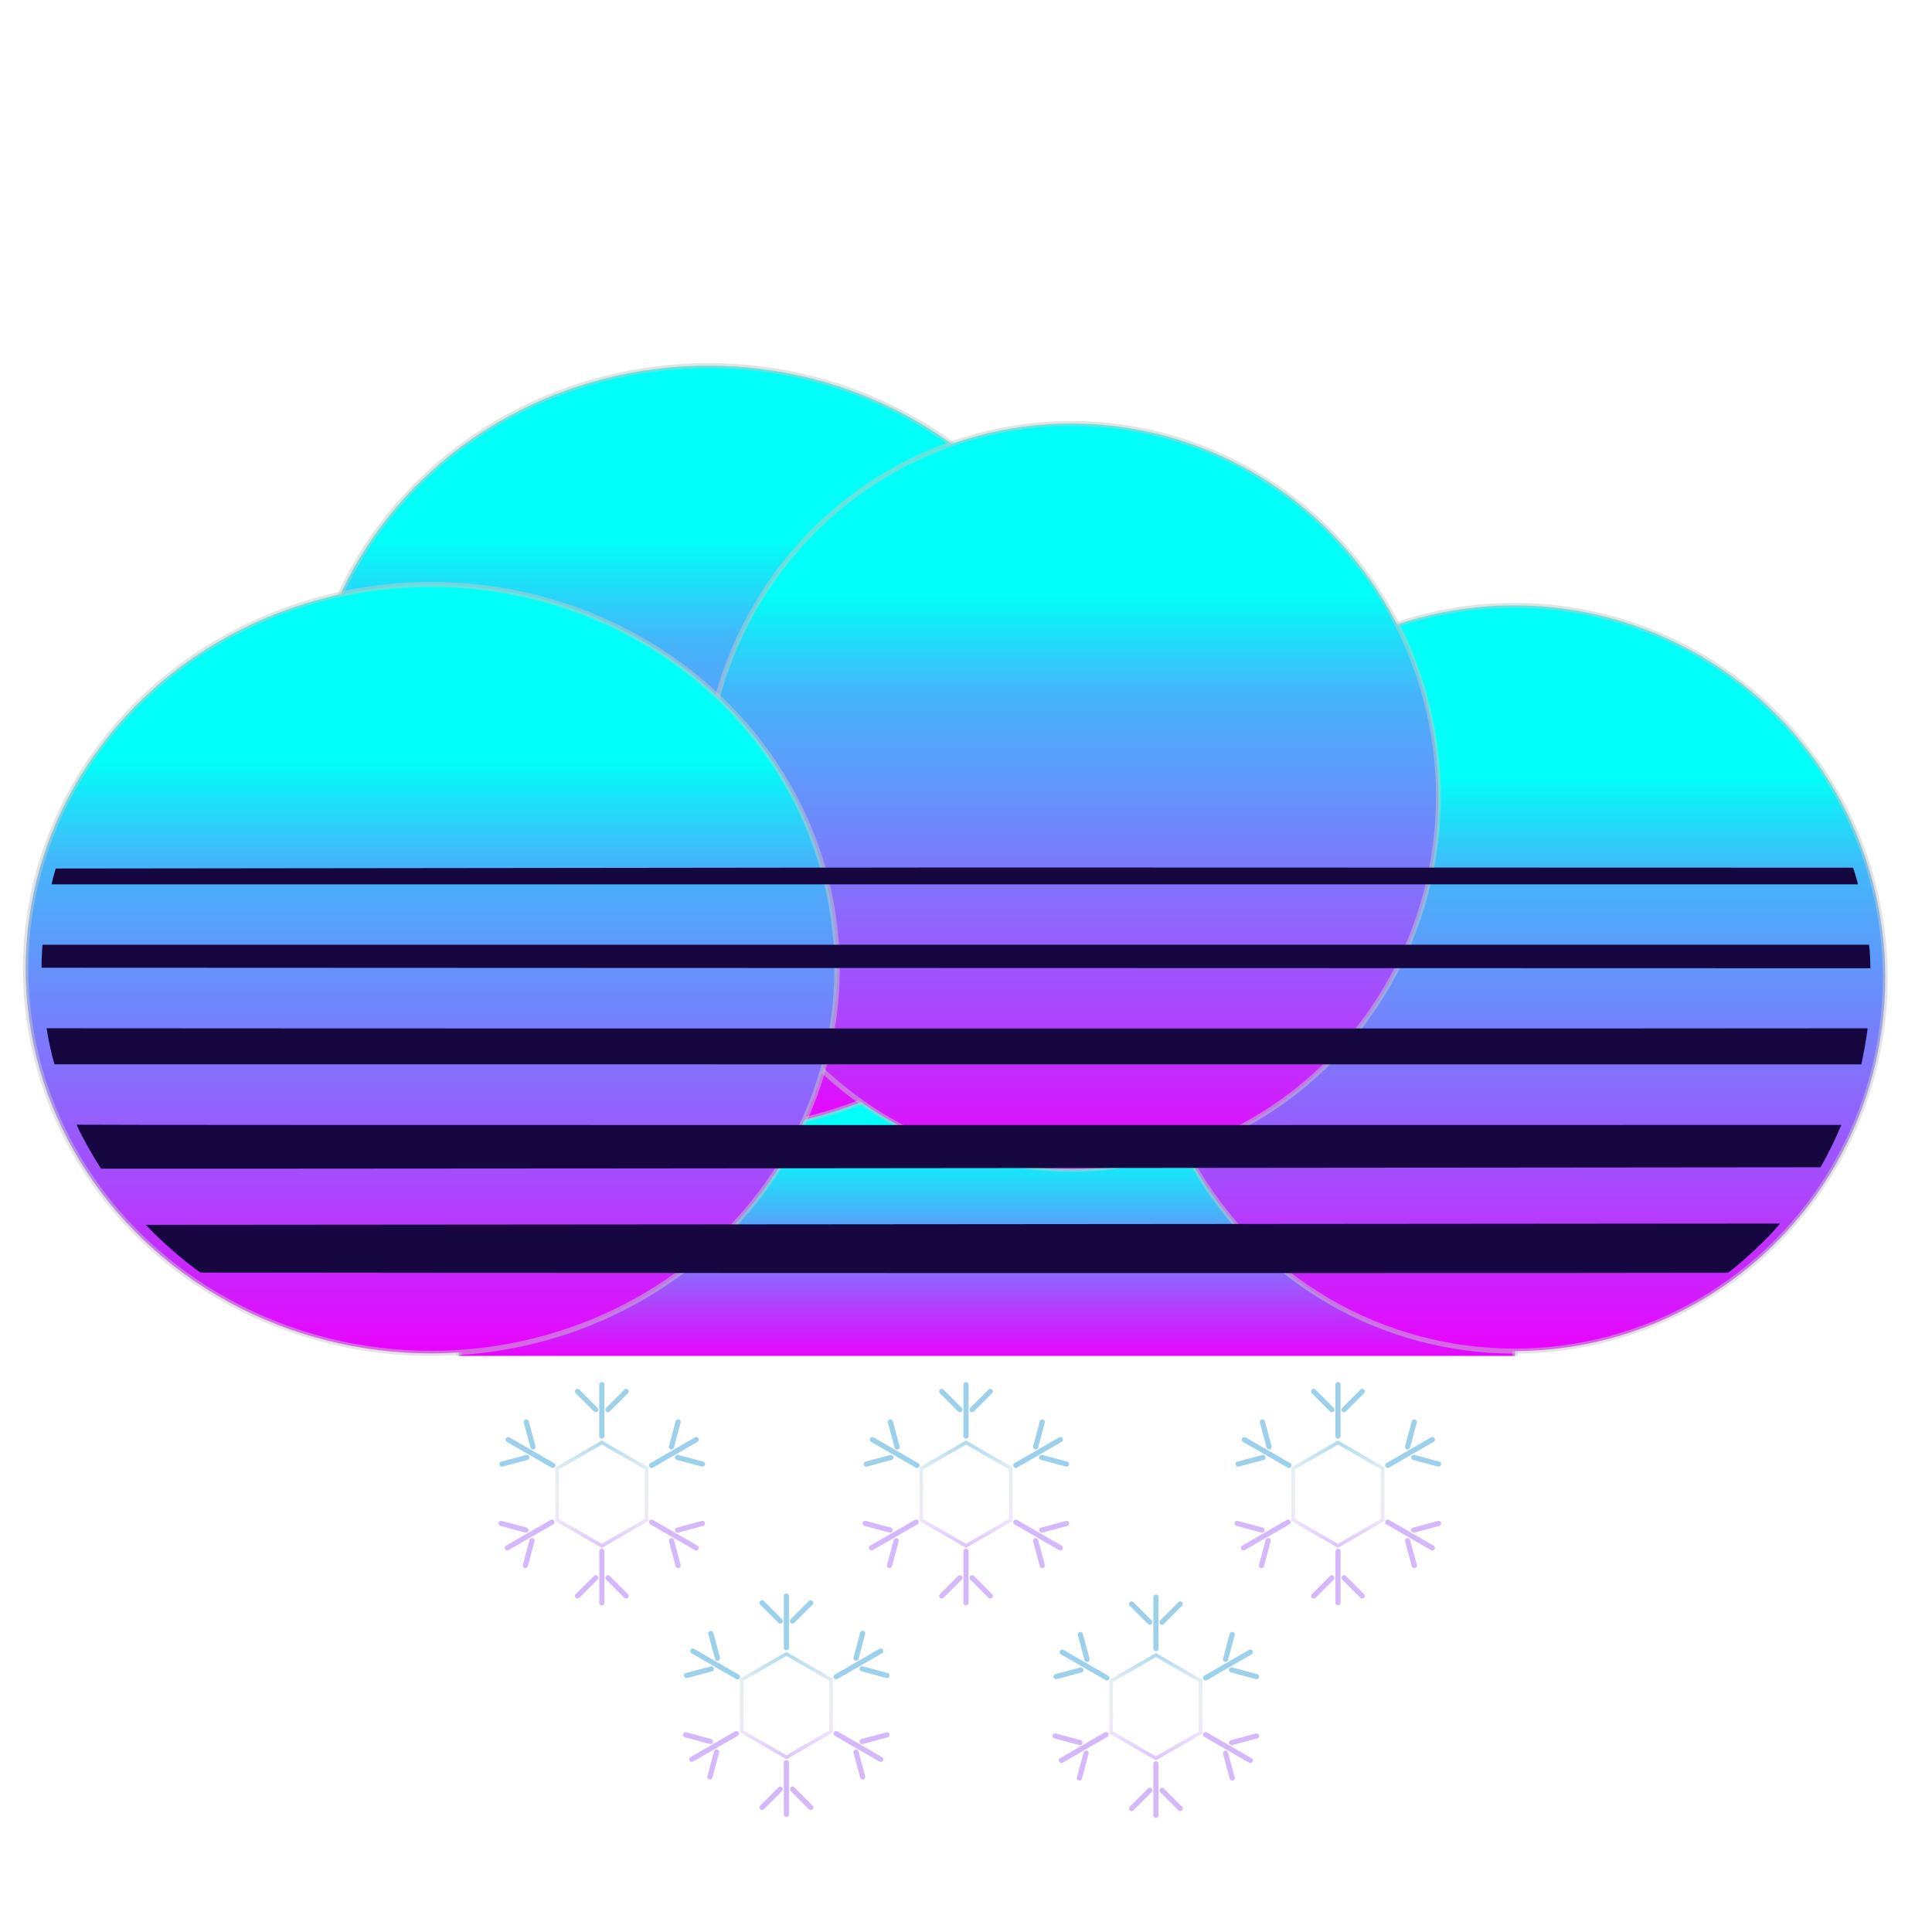 <svg id="e2XqoFsBIEn1" xmlns="http://www.w3.org/2000/svg" xmlns:xlink="http://www.w3.org/1999/xlink" viewBox="0 0 300 300" shape-rendering="geometricPrecision" text-rendering="geometricPrecision"><defs><filter id="e2XqoFsBIEn2-filter" x="-150%" width="400%" y="-150%" height="400%"><feGaussianBlur id="e2XqoFsBIEn2-filter-drop-shadow-0-blur" in="SourceAlpha" stdDeviation="5,5"/><feOffset id="e2XqoFsBIEn2-filter-drop-shadow-0-offset" dx="5" dy="1" result="tmp"/><feFlood id="e2XqoFsBIEn2-filter-drop-shadow-0-flood" flood-color="#bb9dfb"/><feComposite id="e2XqoFsBIEn2-filter-drop-shadow-0-composite" operator="in" in2="tmp"/><feMerge id="e2XqoFsBIEn2-filter-drop-shadow-0-merge" result="result"><feMergeNode id="e2XqoFsBIEn2-filter-drop-shadow-0-merge-node-1"/><feMergeNode id="e2XqoFsBIEn2-filter-drop-shadow-0-merge-node-2" in="SourceGraphic"/></feMerge></filter><linearGradient id="e2XqoFsBIEn2-fill" x1="0.5" y1="0.5" x2="0.5" y2="1" spreadMethod="pad" gradientUnits="objectBoundingBox" gradientTransform="translate(0 0)"><stop id="e2XqoFsBIEn2-fill-0" offset="0%" stop-color="#00fff8"/><stop id="e2XqoFsBIEn2-fill-1" offset="35%" stop-color="#52a7fa"/><stop id="e2XqoFsBIEn2-fill-2" offset="68%" stop-color="#9f54fd"/><stop id="e2XqoFsBIEn2-fill-3" offset="100%" stop-color="#e903ff"/></linearGradient><filter id="e2XqoFsBIEn3-filter" x="-150%" width="400%" y="-150%" height="400%"><feGaussianBlur id="e2XqoFsBIEn3-filter-drop-shadow-0-blur" in="SourceAlpha" stdDeviation="5,5"/><feOffset id="e2XqoFsBIEn3-filter-drop-shadow-0-offset" dx="5" dy="-1" result="tmp"/><feFlood id="e2XqoFsBIEn3-filter-drop-shadow-0-flood" flood-color="#bb9dfb"/><feComposite id="e2XqoFsBIEn3-filter-drop-shadow-0-composite" operator="in" in2="tmp"/><feMerge id="e2XqoFsBIEn3-filter-drop-shadow-0-merge" result="result"><feMergeNode id="e2XqoFsBIEn3-filter-drop-shadow-0-merge-node-1"/><feMergeNode id="e2XqoFsBIEn3-filter-drop-shadow-0-merge-node-2" in="SourceGraphic"/></feMerge></filter><linearGradient id="e2XqoFsBIEn3-fill" x1="0.5" y1="0.229" x2="0.5" y2="1" spreadMethod="pad" gradientUnits="objectBoundingBox" gradientTransform="translate(0 0)"><stop id="e2XqoFsBIEn3-fill-0" offset="0%" stop-color="#00fff8"/><stop id="e2XqoFsBIEn3-fill-1" offset="16.81%" stop-color="#44b6fa"/><stop id="e2XqoFsBIEn3-fill-2" offset="45.252%" stop-color="#787efc"/><stop id="e2XqoFsBIEn3-fill-3" offset="71.918%" stop-color="#aa47fd"/><stop id="e2XqoFsBIEn3-fill-4" offset="100%" stop-color="#e903ff"/></linearGradient><filter id="e2XqoFsBIEn4-filter" x="-150%" width="400%" y="-150%" height="400%"><feGaussianBlur id="e2XqoFsBIEn4-filter-drop-shadow-0-blur" in="SourceAlpha" stdDeviation="5,5"/><feOffset id="e2XqoFsBIEn4-filter-drop-shadow-0-offset" dx="0" dy="-5" result="tmp"/><feFlood id="e2XqoFsBIEn4-filter-drop-shadow-0-flood" flood-color="#bb9dfb"/><feComposite id="e2XqoFsBIEn4-filter-drop-shadow-0-composite" operator="in" in2="tmp"/><feMerge id="e2XqoFsBIEn4-filter-drop-shadow-0-merge" result="result"><feMergeNode id="e2XqoFsBIEn4-filter-drop-shadow-0-merge-node-1"/><feMergeNode id="e2XqoFsBIEn4-filter-drop-shadow-0-merge-node-2" in="SourceGraphic"/></feMerge></filter><linearGradient id="e2XqoFsBIEn4-fill" x1="0.5" y1="0.229" x2="0.5" y2="1" spreadMethod="pad" gradientUnits="objectBoundingBox" gradientTransform="translate(0 0)"><stop id="e2XqoFsBIEn4-fill-0" offset="0%" stop-color="#00fff8"/><stop id="e2XqoFsBIEn4-fill-1" offset="16.81%" stop-color="#44b6fa"/><stop id="e2XqoFsBIEn4-fill-2" offset="45.252%" stop-color="#787efc"/><stop id="e2XqoFsBIEn4-fill-3" offset="71.918%" stop-color="#aa47fd"/><stop id="e2XqoFsBIEn4-fill-4" offset="100%" stop-color="#e903ff"/></linearGradient><filter id="e2XqoFsBIEn5-filter" x="-150%" width="400%" y="-150%" height="400%"><feGaussianBlur id="e2XqoFsBIEn5-filter-drop-shadow-0-blur" in="SourceAlpha" stdDeviation="5,5"/><feOffset id="e2XqoFsBIEn5-filter-drop-shadow-0-offset" dx="2" dy="-5" result="tmp"/><feFlood id="e2XqoFsBIEn5-filter-drop-shadow-0-flood" flood-color="#bb9dfb"/><feComposite id="e2XqoFsBIEn5-filter-drop-shadow-0-composite" operator="in" in2="tmp"/><feMerge id="e2XqoFsBIEn5-filter-drop-shadow-0-merge" result="result"><feMergeNode id="e2XqoFsBIEn5-filter-drop-shadow-0-merge-node-1"/><feMergeNode id="e2XqoFsBIEn5-filter-drop-shadow-0-merge-node-2" in="SourceGraphic"/></feMerge></filter><linearGradient id="e2XqoFsBIEn5-fill" x1="0.5" y1="0.229" x2="0.5" y2="1" spreadMethod="pad" gradientUnits="objectBoundingBox" gradientTransform="translate(0 0)"><stop id="e2XqoFsBIEn5-fill-0" offset="0%" stop-color="#00fff8"/><stop id="e2XqoFsBIEn5-fill-1" offset="16.81%" stop-color="#44b6fa"/><stop id="e2XqoFsBIEn5-fill-2" offset="45.252%" stop-color="#787efc"/><stop id="e2XqoFsBIEn5-fill-3" offset="71.918%" stop-color="#aa47fd"/><stop id="e2XqoFsBIEn5-fill-4" offset="100%" stop-color="#e903ff"/></linearGradient><filter id="e2XqoFsBIEn6-filter" x="-150%" width="400%" y="-150%" height="400%"><feGaussianBlur id="e2XqoFsBIEn6-filter-drop-shadow-0-blur" in="SourceAlpha" stdDeviation="5,5"/><feOffset id="e2XqoFsBIEn6-filter-drop-shadow-0-offset" dx="-5" dy="0" result="tmp"/><feFlood id="e2XqoFsBIEn6-filter-drop-shadow-0-flood" flood-color="#bb9dfb"/><feComposite id="e2XqoFsBIEn6-filter-drop-shadow-0-composite" operator="in" in2="tmp"/><feMerge id="e2XqoFsBIEn6-filter-drop-shadow-0-merge" result="result"><feMergeNode id="e2XqoFsBIEn6-filter-drop-shadow-0-merge-node-1"/><feMergeNode id="e2XqoFsBIEn6-filter-drop-shadow-0-merge-node-2" in="SourceGraphic"/></feMerge></filter><linearGradient id="e2XqoFsBIEn6-fill" x1="0.5" y1="0.229" x2="0.5" y2="1" spreadMethod="pad" gradientUnits="objectBoundingBox" gradientTransform="translate(0 0)"><stop id="e2XqoFsBIEn6-fill-0" offset="0%" stop-color="#00fff8"/><stop id="e2XqoFsBIEn6-fill-1" offset="16.81%" stop-color="#44b6fa"/><stop id="e2XqoFsBIEn6-fill-2" offset="45.252%" stop-color="#787efc"/><stop id="e2XqoFsBIEn6-fill-3" offset="71.918%" stop-color="#aa47fd"/><stop id="e2XqoFsBIEn6-fill-4" offset="100%" stop-color="#e903ff"/></linearGradient><filter id="e2XqoFsBIEn8-filter" x="-150%" width="400%" y="-150%" height="400%"><feGaussianBlur id="e2XqoFsBIEn8-filter-drop-shadow-0-blur" in="SourceAlpha" stdDeviation="5,5"/><feOffset id="e2XqoFsBIEn8-filter-drop-shadow-0-offset" dx="0" dy="0" result="tmp"/><feFlood id="e2XqoFsBIEn8-filter-drop-shadow-0-flood" flood-color="#c8c8c8"/><feComposite id="e2XqoFsBIEn8-filter-drop-shadow-0-composite" operator="in" in2="tmp"/><feMerge id="e2XqoFsBIEn8-filter-drop-shadow-0-merge" result="result"><feMergeNode id="e2XqoFsBIEn8-filter-drop-shadow-0-merge-node-1"/><feMergeNode id="e2XqoFsBIEn8-filter-drop-shadow-0-merge-node-2" in="SourceGraphic"/></feMerge></filter><linearGradient id="e2XqoFsBIEn8-stroke" x1="0.5" y1="0" x2="0.5" y2="1" spreadMethod="pad" gradientUnits="objectBoundingBox" gradientTransform="translate(0 0)"><stop id="e2XqoFsBIEn8-stroke-0" offset="0%" stop-color="#84c5e6"/><stop id="e2XqoFsBIEn8-stroke-1" offset="27%" stop-color="#d5e5ed"/><stop id="e2XqoFsBIEn8-stroke-2" offset="52%" stop-color="#e1e3e2"/><stop id="e2XqoFsBIEn8-stroke-3" offset="74%" stop-color="#e6d7fa"/><stop id="e2XqoFsBIEn8-stroke-4" offset="100%" stop-color="#caa6fb"/></linearGradient><filter id="e2XqoFsBIEn9-filter" x="-150%" width="400%" y="-150%" height="400%"><feGaussianBlur id="e2XqoFsBIEn9-filter-drop-shadow-0-blur" in="SourceAlpha" stdDeviation="5,5"/><feOffset id="e2XqoFsBIEn9-filter-drop-shadow-0-offset" dx="0" dy="0" result="tmp"/><feFlood id="e2XqoFsBIEn9-filter-drop-shadow-0-flood" flood-color="#caa6fb"/><feComposite id="e2XqoFsBIEn9-filter-drop-shadow-0-composite" operator="in" in2="tmp"/><feMerge id="e2XqoFsBIEn9-filter-drop-shadow-0-merge" result="result"><feMergeNode id="e2XqoFsBIEn9-filter-drop-shadow-0-merge-node-1"/><feMergeNode id="e2XqoFsBIEn9-filter-drop-shadow-0-merge-node-2" in="SourceGraphic"/></feMerge></filter><filter id="e2XqoFsBIEn13-filter" x="-150%" width="400%" y="-150%" height="400%"><feGaussianBlur id="e2XqoFsBIEn13-filter-drop-shadow-0-blur" in="SourceAlpha" stdDeviation="5,5"/><feOffset id="e2XqoFsBIEn13-filter-drop-shadow-0-offset" dx="0" dy="0" result="tmp"/><feFlood id="e2XqoFsBIEn13-filter-drop-shadow-0-flood" flood-color="#caa6fb"/><feComposite id="e2XqoFsBIEn13-filter-drop-shadow-0-composite" operator="in" in2="tmp"/><feMerge id="e2XqoFsBIEn13-filter-drop-shadow-0-merge" result="result"><feMergeNode id="e2XqoFsBIEn13-filter-drop-shadow-0-merge-node-1"/><feMergeNode id="e2XqoFsBIEn13-filter-drop-shadow-0-merge-node-2" in="SourceGraphic"/></feMerge></filter><filter id="e2XqoFsBIEn17-filter" x="-150%" width="400%" y="-150%" height="400%"><feGaussianBlur id="e2XqoFsBIEn17-filter-drop-shadow-0-blur" in="SourceAlpha" stdDeviation="5,5"/><feOffset id="e2XqoFsBIEn17-filter-drop-shadow-0-offset" dx="0" dy="0" result="tmp"/><feFlood id="e2XqoFsBIEn17-filter-drop-shadow-0-flood" flood-color="#caa6fb"/><feComposite id="e2XqoFsBIEn17-filter-drop-shadow-0-composite" operator="in" in2="tmp"/><feMerge id="e2XqoFsBIEn17-filter-drop-shadow-0-merge" result="result"><feMergeNode id="e2XqoFsBIEn17-filter-drop-shadow-0-merge-node-1"/><feMergeNode id="e2XqoFsBIEn17-filter-drop-shadow-0-merge-node-2" in="SourceGraphic"/></feMerge></filter><filter id="e2XqoFsBIEn21-filter" x="-150%" width="400%" y="-150%" height="400%"><feGaussianBlur id="e2XqoFsBIEn21-filter-drop-shadow-0-blur" in="SourceAlpha" stdDeviation="5,5"/><feOffset id="e2XqoFsBIEn21-filter-drop-shadow-0-offset" dx="0" dy="0" result="tmp"/><feFlood id="e2XqoFsBIEn21-filter-drop-shadow-0-flood" flood-color="#84c5e6"/><feComposite id="e2XqoFsBIEn21-filter-drop-shadow-0-composite" operator="in" in2="tmp"/><feMerge id="e2XqoFsBIEn21-filter-drop-shadow-0-merge" result="result"><feMergeNode id="e2XqoFsBIEn21-filter-drop-shadow-0-merge-node-1"/><feMergeNode id="e2XqoFsBIEn21-filter-drop-shadow-0-merge-node-2" in="SourceGraphic"/></feMerge></filter><filter id="e2XqoFsBIEn25-filter" x="-150%" width="400%" y="-150%" height="400%"><feGaussianBlur id="e2XqoFsBIEn25-filter-drop-shadow-0-blur" in="SourceAlpha" stdDeviation="5,5"/><feOffset id="e2XqoFsBIEn25-filter-drop-shadow-0-offset" dx="0" dy="0" result="tmp"/><feFlood id="e2XqoFsBIEn25-filter-drop-shadow-0-flood" flood-color="#84c5e6"/><feComposite id="e2XqoFsBIEn25-filter-drop-shadow-0-composite" operator="in" in2="tmp"/><feMerge id="e2XqoFsBIEn25-filter-drop-shadow-0-merge" result="result"><feMergeNode id="e2XqoFsBIEn25-filter-drop-shadow-0-merge-node-1"/><feMergeNode id="e2XqoFsBIEn25-filter-drop-shadow-0-merge-node-2" in="SourceGraphic"/></feMerge></filter><filter id="e2XqoFsBIEn29-filter" x="-150%" width="400%" y="-150%" height="400%"><feGaussianBlur id="e2XqoFsBIEn29-filter-drop-shadow-0-blur" in="SourceAlpha" stdDeviation="5,5"/><feOffset id="e2XqoFsBIEn29-filter-drop-shadow-0-offset" dx="0" dy="0" result="tmp"/><feFlood id="e2XqoFsBIEn29-filter-drop-shadow-0-flood" flood-color="#84c5e6"/><feComposite id="e2XqoFsBIEn29-filter-drop-shadow-0-composite" operator="in" in2="tmp"/><feMerge id="e2XqoFsBIEn29-filter-drop-shadow-0-merge" result="result"><feMergeNode id="e2XqoFsBIEn29-filter-drop-shadow-0-merge-node-1"/><feMergeNode id="e2XqoFsBIEn29-filter-drop-shadow-0-merge-node-2" in="SourceGraphic"/></feMerge></filter><filter id="e2XqoFsBIEn34-filter" x="-150%" width="400%" y="-150%" height="400%"><feGaussianBlur id="e2XqoFsBIEn34-filter-drop-shadow-0-blur" in="SourceAlpha" stdDeviation="5,5"/><feOffset id="e2XqoFsBIEn34-filter-drop-shadow-0-offset" dx="0" dy="0" result="tmp"/><feFlood id="e2XqoFsBIEn34-filter-drop-shadow-0-flood" flood-color="#c8c8c8"/><feComposite id="e2XqoFsBIEn34-filter-drop-shadow-0-composite" operator="in" in2="tmp"/><feMerge id="e2XqoFsBIEn34-filter-drop-shadow-0-merge" result="result"><feMergeNode id="e2XqoFsBIEn34-filter-drop-shadow-0-merge-node-1"/><feMergeNode id="e2XqoFsBIEn34-filter-drop-shadow-0-merge-node-2" in="SourceGraphic"/></feMerge></filter><linearGradient id="e2XqoFsBIEn34-stroke" x1="0.5" y1="0" x2="0.5" y2="1" spreadMethod="pad" gradientUnits="objectBoundingBox" gradientTransform="translate(0 0)"><stop id="e2XqoFsBIEn34-stroke-0" offset="0%" stop-color="#84c5e6"/><stop id="e2XqoFsBIEn34-stroke-1" offset="27%" stop-color="#d5e5ed"/><stop id="e2XqoFsBIEn34-stroke-2" offset="52%" stop-color="#e1e3e2"/><stop id="e2XqoFsBIEn34-stroke-3" offset="74%" stop-color="#e6d7fa"/><stop id="e2XqoFsBIEn34-stroke-4" offset="100%" stop-color="#caa6fb"/></linearGradient><filter id="e2XqoFsBIEn35-filter" x="-150%" width="400%" y="-150%" height="400%"><feGaussianBlur id="e2XqoFsBIEn35-filter-drop-shadow-0-blur" in="SourceAlpha" stdDeviation="5,5"/><feOffset id="e2XqoFsBIEn35-filter-drop-shadow-0-offset" dx="0" dy="0" result="tmp"/><feFlood id="e2XqoFsBIEn35-filter-drop-shadow-0-flood" flood-color="#caa6fb"/><feComposite id="e2XqoFsBIEn35-filter-drop-shadow-0-composite" operator="in" in2="tmp"/><feMerge id="e2XqoFsBIEn35-filter-drop-shadow-0-merge" result="result"><feMergeNode id="e2XqoFsBIEn35-filter-drop-shadow-0-merge-node-1"/><feMergeNode id="e2XqoFsBIEn35-filter-drop-shadow-0-merge-node-2" in="SourceGraphic"/></feMerge></filter><filter id="e2XqoFsBIEn39-filter" x="-150%" width="400%" y="-150%" height="400%"><feGaussianBlur id="e2XqoFsBIEn39-filter-drop-shadow-0-blur" in="SourceAlpha" stdDeviation="5,5"/><feOffset id="e2XqoFsBIEn39-filter-drop-shadow-0-offset" dx="0" dy="0" result="tmp"/><feFlood id="e2XqoFsBIEn39-filter-drop-shadow-0-flood" flood-color="#caa6fb"/><feComposite id="e2XqoFsBIEn39-filter-drop-shadow-0-composite" operator="in" in2="tmp"/><feMerge id="e2XqoFsBIEn39-filter-drop-shadow-0-merge" result="result"><feMergeNode id="e2XqoFsBIEn39-filter-drop-shadow-0-merge-node-1"/><feMergeNode id="e2XqoFsBIEn39-filter-drop-shadow-0-merge-node-2" in="SourceGraphic"/></feMerge></filter><filter id="e2XqoFsBIEn43-filter" x="-150%" width="400%" y="-150%" height="400%"><feGaussianBlur id="e2XqoFsBIEn43-filter-drop-shadow-0-blur" in="SourceAlpha" stdDeviation="5,5"/><feOffset id="e2XqoFsBIEn43-filter-drop-shadow-0-offset" dx="0" dy="0" result="tmp"/><feFlood id="e2XqoFsBIEn43-filter-drop-shadow-0-flood" flood-color="#caa6fb"/><feComposite id="e2XqoFsBIEn43-filter-drop-shadow-0-composite" operator="in" in2="tmp"/><feMerge id="e2XqoFsBIEn43-filter-drop-shadow-0-merge" result="result"><feMergeNode id="e2XqoFsBIEn43-filter-drop-shadow-0-merge-node-1"/><feMergeNode id="e2XqoFsBIEn43-filter-drop-shadow-0-merge-node-2" in="SourceGraphic"/></feMerge></filter><filter id="e2XqoFsBIEn47-filter" x="-150%" width="400%" y="-150%" height="400%"><feGaussianBlur id="e2XqoFsBIEn47-filter-drop-shadow-0-blur" in="SourceAlpha" stdDeviation="5,5"/><feOffset id="e2XqoFsBIEn47-filter-drop-shadow-0-offset" dx="0" dy="0" result="tmp"/><feFlood id="e2XqoFsBIEn47-filter-drop-shadow-0-flood" flood-color="#84c5e6"/><feComposite id="e2XqoFsBIEn47-filter-drop-shadow-0-composite" operator="in" in2="tmp"/><feMerge id="e2XqoFsBIEn47-filter-drop-shadow-0-merge" result="result"><feMergeNode id="e2XqoFsBIEn47-filter-drop-shadow-0-merge-node-1"/><feMergeNode id="e2XqoFsBIEn47-filter-drop-shadow-0-merge-node-2" in="SourceGraphic"/></feMerge></filter><filter id="e2XqoFsBIEn51-filter" x="-150%" width="400%" y="-150%" height="400%"><feGaussianBlur id="e2XqoFsBIEn51-filter-drop-shadow-0-blur" in="SourceAlpha" stdDeviation="5,5"/><feOffset id="e2XqoFsBIEn51-filter-drop-shadow-0-offset" dx="0" dy="0" result="tmp"/><feFlood id="e2XqoFsBIEn51-filter-drop-shadow-0-flood" flood-color="#84c5e6"/><feComposite id="e2XqoFsBIEn51-filter-drop-shadow-0-composite" operator="in" in2="tmp"/><feMerge id="e2XqoFsBIEn51-filter-drop-shadow-0-merge" result="result"><feMergeNode id="e2XqoFsBIEn51-filter-drop-shadow-0-merge-node-1"/><feMergeNode id="e2XqoFsBIEn51-filter-drop-shadow-0-merge-node-2" in="SourceGraphic"/></feMerge></filter><filter id="e2XqoFsBIEn55-filter" x="-150%" width="400%" y="-150%" height="400%"><feGaussianBlur id="e2XqoFsBIEn55-filter-drop-shadow-0-blur" in="SourceAlpha" stdDeviation="5,5"/><feOffset id="e2XqoFsBIEn55-filter-drop-shadow-0-offset" dx="0" dy="0" result="tmp"/><feFlood id="e2XqoFsBIEn55-filter-drop-shadow-0-flood" flood-color="#84c5e6"/><feComposite id="e2XqoFsBIEn55-filter-drop-shadow-0-composite" operator="in" in2="tmp"/><feMerge id="e2XqoFsBIEn55-filter-drop-shadow-0-merge" result="result"><feMergeNode id="e2XqoFsBIEn55-filter-drop-shadow-0-merge-node-1"/><feMergeNode id="e2XqoFsBIEn55-filter-drop-shadow-0-merge-node-2" in="SourceGraphic"/></feMerge></filter><filter id="e2XqoFsBIEn60-filter" x="-150%" width="400%" y="-150%" height="400%"><feGaussianBlur id="e2XqoFsBIEn60-filter-drop-shadow-0-blur" in="SourceAlpha" stdDeviation="5,5"/><feOffset id="e2XqoFsBIEn60-filter-drop-shadow-0-offset" dx="0" dy="0" result="tmp"/><feFlood id="e2XqoFsBIEn60-filter-drop-shadow-0-flood" flood-color="#c8c8c8"/><feComposite id="e2XqoFsBIEn60-filter-drop-shadow-0-composite" operator="in" in2="tmp"/><feMerge id="e2XqoFsBIEn60-filter-drop-shadow-0-merge" result="result"><feMergeNode id="e2XqoFsBIEn60-filter-drop-shadow-0-merge-node-1"/><feMergeNode id="e2XqoFsBIEn60-filter-drop-shadow-0-merge-node-2" in="SourceGraphic"/></feMerge></filter><linearGradient id="e2XqoFsBIEn60-stroke" x1="0.5" y1="0" x2="0.5" y2="1" spreadMethod="pad" gradientUnits="objectBoundingBox" gradientTransform="translate(0 0)"><stop id="e2XqoFsBIEn60-stroke-0" offset="0%" stop-color="#84c5e6"/><stop id="e2XqoFsBIEn60-stroke-1" offset="27%" stop-color="#d5e5ed"/><stop id="e2XqoFsBIEn60-stroke-2" offset="52%" stop-color="#e1e3e2"/><stop id="e2XqoFsBIEn60-stroke-3" offset="74%" stop-color="#e6d7fa"/><stop id="e2XqoFsBIEn60-stroke-4" offset="100%" stop-color="#caa6fb"/></linearGradient><filter id="e2XqoFsBIEn61-filter" x="-150%" width="400%" y="-150%" height="400%"><feGaussianBlur id="e2XqoFsBIEn61-filter-drop-shadow-0-blur" in="SourceAlpha" stdDeviation="5,5"/><feOffset id="e2XqoFsBIEn61-filter-drop-shadow-0-offset" dx="0" dy="0" result="tmp"/><feFlood id="e2XqoFsBIEn61-filter-drop-shadow-0-flood" flood-color="#caa6fb"/><feComposite id="e2XqoFsBIEn61-filter-drop-shadow-0-composite" operator="in" in2="tmp"/><feMerge id="e2XqoFsBIEn61-filter-drop-shadow-0-merge" result="result"><feMergeNode id="e2XqoFsBIEn61-filter-drop-shadow-0-merge-node-1"/><feMergeNode id="e2XqoFsBIEn61-filter-drop-shadow-0-merge-node-2" in="SourceGraphic"/></feMerge></filter><filter id="e2XqoFsBIEn65-filter" x="-150%" width="400%" y="-150%" height="400%"><feGaussianBlur id="e2XqoFsBIEn65-filter-drop-shadow-0-blur" in="SourceAlpha" stdDeviation="5,5"/><feOffset id="e2XqoFsBIEn65-filter-drop-shadow-0-offset" dx="0" dy="0" result="tmp"/><feFlood id="e2XqoFsBIEn65-filter-drop-shadow-0-flood" flood-color="#caa6fb"/><feComposite id="e2XqoFsBIEn65-filter-drop-shadow-0-composite" operator="in" in2="tmp"/><feMerge id="e2XqoFsBIEn65-filter-drop-shadow-0-merge" result="result"><feMergeNode id="e2XqoFsBIEn65-filter-drop-shadow-0-merge-node-1"/><feMergeNode id="e2XqoFsBIEn65-filter-drop-shadow-0-merge-node-2" in="SourceGraphic"/></feMerge></filter><filter id="e2XqoFsBIEn69-filter" x="-150%" width="400%" y="-150%" height="400%"><feGaussianBlur id="e2XqoFsBIEn69-filter-drop-shadow-0-blur" in="SourceAlpha" stdDeviation="5,5"/><feOffset id="e2XqoFsBIEn69-filter-drop-shadow-0-offset" dx="0" dy="0" result="tmp"/><feFlood id="e2XqoFsBIEn69-filter-drop-shadow-0-flood" flood-color="#caa6fb"/><feComposite id="e2XqoFsBIEn69-filter-drop-shadow-0-composite" operator="in" in2="tmp"/><feMerge id="e2XqoFsBIEn69-filter-drop-shadow-0-merge" result="result"><feMergeNode id="e2XqoFsBIEn69-filter-drop-shadow-0-merge-node-1"/><feMergeNode id="e2XqoFsBIEn69-filter-drop-shadow-0-merge-node-2" in="SourceGraphic"/></feMerge></filter><filter id="e2XqoFsBIEn73-filter" x="-150%" width="400%" y="-150%" height="400%"><feGaussianBlur id="e2XqoFsBIEn73-filter-drop-shadow-0-blur" in="SourceAlpha" stdDeviation="5,5"/><feOffset id="e2XqoFsBIEn73-filter-drop-shadow-0-offset" dx="0" dy="0" result="tmp"/><feFlood id="e2XqoFsBIEn73-filter-drop-shadow-0-flood" flood-color="#84c5e6"/><feComposite id="e2XqoFsBIEn73-filter-drop-shadow-0-composite" operator="in" in2="tmp"/><feMerge id="e2XqoFsBIEn73-filter-drop-shadow-0-merge" result="result"><feMergeNode id="e2XqoFsBIEn73-filter-drop-shadow-0-merge-node-1"/><feMergeNode id="e2XqoFsBIEn73-filter-drop-shadow-0-merge-node-2" in="SourceGraphic"/></feMerge></filter><filter id="e2XqoFsBIEn77-filter" x="-150%" width="400%" y="-150%" height="400%"><feGaussianBlur id="e2XqoFsBIEn77-filter-drop-shadow-0-blur" in="SourceAlpha" stdDeviation="5,5"/><feOffset id="e2XqoFsBIEn77-filter-drop-shadow-0-offset" dx="0" dy="0" result="tmp"/><feFlood id="e2XqoFsBIEn77-filter-drop-shadow-0-flood" flood-color="#84c5e6"/><feComposite id="e2XqoFsBIEn77-filter-drop-shadow-0-composite" operator="in" in2="tmp"/><feMerge id="e2XqoFsBIEn77-filter-drop-shadow-0-merge" result="result"><feMergeNode id="e2XqoFsBIEn77-filter-drop-shadow-0-merge-node-1"/><feMergeNode id="e2XqoFsBIEn77-filter-drop-shadow-0-merge-node-2" in="SourceGraphic"/></feMerge></filter><filter id="e2XqoFsBIEn81-filter" x="-150%" width="400%" y="-150%" height="400%"><feGaussianBlur id="e2XqoFsBIEn81-filter-drop-shadow-0-blur" in="SourceAlpha" stdDeviation="5,5"/><feOffset id="e2XqoFsBIEn81-filter-drop-shadow-0-offset" dx="0" dy="0" result="tmp"/><feFlood id="e2XqoFsBIEn81-filter-drop-shadow-0-flood" flood-color="#84c5e6"/><feComposite id="e2XqoFsBIEn81-filter-drop-shadow-0-composite" operator="in" in2="tmp"/><feMerge id="e2XqoFsBIEn81-filter-drop-shadow-0-merge" result="result"><feMergeNode id="e2XqoFsBIEn81-filter-drop-shadow-0-merge-node-1"/><feMergeNode id="e2XqoFsBIEn81-filter-drop-shadow-0-merge-node-2" in="SourceGraphic"/></feMerge></filter><filter id="e2XqoFsBIEn86-filter" x="-150%" width="400%" y="-150%" height="400%"><feGaussianBlur id="e2XqoFsBIEn86-filter-drop-shadow-0-blur" in="SourceAlpha" stdDeviation="5,5"/><feOffset id="e2XqoFsBIEn86-filter-drop-shadow-0-offset" dx="0" dy="0" result="tmp"/><feFlood id="e2XqoFsBIEn86-filter-drop-shadow-0-flood" flood-color="#c8c8c8"/><feComposite id="e2XqoFsBIEn86-filter-drop-shadow-0-composite" operator="in" in2="tmp"/><feMerge id="e2XqoFsBIEn86-filter-drop-shadow-0-merge" result="result"><feMergeNode id="e2XqoFsBIEn86-filter-drop-shadow-0-merge-node-1"/><feMergeNode id="e2XqoFsBIEn86-filter-drop-shadow-0-merge-node-2" in="SourceGraphic"/></feMerge></filter><linearGradient id="e2XqoFsBIEn86-stroke" x1="0.5" y1="0" x2="0.5" y2="1" spreadMethod="pad" gradientUnits="objectBoundingBox" gradientTransform="translate(0 0)"><stop id="e2XqoFsBIEn86-stroke-0" offset="0%" stop-color="#84c5e6"/><stop id="e2XqoFsBIEn86-stroke-1" offset="27%" stop-color="#d5e5ed"/><stop id="e2XqoFsBIEn86-stroke-2" offset="52%" stop-color="#e1e3e2"/><stop id="e2XqoFsBIEn86-stroke-3" offset="74%" stop-color="#e6d7fa"/><stop id="e2XqoFsBIEn86-stroke-4" offset="100%" stop-color="#caa6fb"/></linearGradient><filter id="e2XqoFsBIEn87-filter" x="-150%" width="400%" y="-150%" height="400%"><feGaussianBlur id="e2XqoFsBIEn87-filter-drop-shadow-0-blur" in="SourceAlpha" stdDeviation="5,5"/><feOffset id="e2XqoFsBIEn87-filter-drop-shadow-0-offset" dx="0" dy="0" result="tmp"/><feFlood id="e2XqoFsBIEn87-filter-drop-shadow-0-flood" flood-color="#caa6fb"/><feComposite id="e2XqoFsBIEn87-filter-drop-shadow-0-composite" operator="in" in2="tmp"/><feMerge id="e2XqoFsBIEn87-filter-drop-shadow-0-merge" result="result"><feMergeNode id="e2XqoFsBIEn87-filter-drop-shadow-0-merge-node-1"/><feMergeNode id="e2XqoFsBIEn87-filter-drop-shadow-0-merge-node-2" in="SourceGraphic"/></feMerge></filter><filter id="e2XqoFsBIEn91-filter" x="-150%" width="400%" y="-150%" height="400%"><feGaussianBlur id="e2XqoFsBIEn91-filter-drop-shadow-0-blur" in="SourceAlpha" stdDeviation="5,5"/><feOffset id="e2XqoFsBIEn91-filter-drop-shadow-0-offset" dx="0" dy="0" result="tmp"/><feFlood id="e2XqoFsBIEn91-filter-drop-shadow-0-flood" flood-color="#caa6fb"/><feComposite id="e2XqoFsBIEn91-filter-drop-shadow-0-composite" operator="in" in2="tmp"/><feMerge id="e2XqoFsBIEn91-filter-drop-shadow-0-merge" result="result"><feMergeNode id="e2XqoFsBIEn91-filter-drop-shadow-0-merge-node-1"/><feMergeNode id="e2XqoFsBIEn91-filter-drop-shadow-0-merge-node-2" in="SourceGraphic"/></feMerge></filter><filter id="e2XqoFsBIEn95-filter" x="-150%" width="400%" y="-150%" height="400%"><feGaussianBlur id="e2XqoFsBIEn95-filter-drop-shadow-0-blur" in="SourceAlpha" stdDeviation="5,5"/><feOffset id="e2XqoFsBIEn95-filter-drop-shadow-0-offset" dx="0" dy="0" result="tmp"/><feFlood id="e2XqoFsBIEn95-filter-drop-shadow-0-flood" flood-color="#caa6fb"/><feComposite id="e2XqoFsBIEn95-filter-drop-shadow-0-composite" operator="in" in2="tmp"/><feMerge id="e2XqoFsBIEn95-filter-drop-shadow-0-merge" result="result"><feMergeNode id="e2XqoFsBIEn95-filter-drop-shadow-0-merge-node-1"/><feMergeNode id="e2XqoFsBIEn95-filter-drop-shadow-0-merge-node-2" in="SourceGraphic"/></feMerge></filter><filter id="e2XqoFsBIEn99-filter" x="-150%" width="400%" y="-150%" height="400%"><feGaussianBlur id="e2XqoFsBIEn99-filter-drop-shadow-0-blur" in="SourceAlpha" stdDeviation="5,5"/><feOffset id="e2XqoFsBIEn99-filter-drop-shadow-0-offset" dx="0" dy="0" result="tmp"/><feFlood id="e2XqoFsBIEn99-filter-drop-shadow-0-flood" flood-color="#84c5e6"/><feComposite id="e2XqoFsBIEn99-filter-drop-shadow-0-composite" operator="in" in2="tmp"/><feMerge id="e2XqoFsBIEn99-filter-drop-shadow-0-merge" result="result"><feMergeNode id="e2XqoFsBIEn99-filter-drop-shadow-0-merge-node-1"/><feMergeNode id="e2XqoFsBIEn99-filter-drop-shadow-0-merge-node-2" in="SourceGraphic"/></feMerge></filter><filter id="e2XqoFsBIEn103-filter" x="-150%" width="400%" y="-150%" height="400%"><feGaussianBlur id="e2XqoFsBIEn103-filter-drop-shadow-0-blur" in="SourceAlpha" stdDeviation="5,5"/><feOffset id="e2XqoFsBIEn103-filter-drop-shadow-0-offset" dx="0" dy="0" result="tmp"/><feFlood id="e2XqoFsBIEn103-filter-drop-shadow-0-flood" flood-color="#84c5e6"/><feComposite id="e2XqoFsBIEn103-filter-drop-shadow-0-composite" operator="in" in2="tmp"/><feMerge id="e2XqoFsBIEn103-filter-drop-shadow-0-merge" result="result"><feMergeNode id="e2XqoFsBIEn103-filter-drop-shadow-0-merge-node-1"/><feMergeNode id="e2XqoFsBIEn103-filter-drop-shadow-0-merge-node-2" in="SourceGraphic"/></feMerge></filter><filter id="e2XqoFsBIEn107-filter" x="-150%" width="400%" y="-150%" height="400%"><feGaussianBlur id="e2XqoFsBIEn107-filter-drop-shadow-0-blur" in="SourceAlpha" stdDeviation="5,5"/><feOffset id="e2XqoFsBIEn107-filter-drop-shadow-0-offset" dx="0" dy="0" result="tmp"/><feFlood id="e2XqoFsBIEn107-filter-drop-shadow-0-flood" flood-color="#84c5e6"/><feComposite id="e2XqoFsBIEn107-filter-drop-shadow-0-composite" operator="in" in2="tmp"/><feMerge id="e2XqoFsBIEn107-filter-drop-shadow-0-merge" result="result"><feMergeNode id="e2XqoFsBIEn107-filter-drop-shadow-0-merge-node-1"/><feMergeNode id="e2XqoFsBIEn107-filter-drop-shadow-0-merge-node-2" in="SourceGraphic"/></feMerge></filter><filter id="e2XqoFsBIEn112-filter" x="-150%" width="400%" y="-150%" height="400%"><feGaussianBlur id="e2XqoFsBIEn112-filter-drop-shadow-0-blur" in="SourceAlpha" stdDeviation="5,5"/><feOffset id="e2XqoFsBIEn112-filter-drop-shadow-0-offset" dx="0" dy="0" result="tmp"/><feFlood id="e2XqoFsBIEn112-filter-drop-shadow-0-flood" flood-color="#c8c8c8"/><feComposite id="e2XqoFsBIEn112-filter-drop-shadow-0-composite" operator="in" in2="tmp"/><feMerge id="e2XqoFsBIEn112-filter-drop-shadow-0-merge" result="result"><feMergeNode id="e2XqoFsBIEn112-filter-drop-shadow-0-merge-node-1"/><feMergeNode id="e2XqoFsBIEn112-filter-drop-shadow-0-merge-node-2" in="SourceGraphic"/></feMerge></filter><linearGradient id="e2XqoFsBIEn112-stroke" x1="0.5" y1="0" x2="0.5" y2="1" spreadMethod="pad" gradientUnits="objectBoundingBox" gradientTransform="translate(0 0)"><stop id="e2XqoFsBIEn112-stroke-0" offset="0%" stop-color="#84c5e6"/><stop id="e2XqoFsBIEn112-stroke-1" offset="27%" stop-color="#d5e5ed"/><stop id="e2XqoFsBIEn112-stroke-2" offset="52%" stop-color="#e1e3e2"/><stop id="e2XqoFsBIEn112-stroke-3" offset="74%" stop-color="#e6d7fa"/><stop id="e2XqoFsBIEn112-stroke-4" offset="100%" stop-color="#caa6fb"/></linearGradient><filter id="e2XqoFsBIEn113-filter" x="-150%" width="400%" y="-150%" height="400%"><feGaussianBlur id="e2XqoFsBIEn113-filter-drop-shadow-0-blur" in="SourceAlpha" stdDeviation="5,5"/><feOffset id="e2XqoFsBIEn113-filter-drop-shadow-0-offset" dx="0" dy="0" result="tmp"/><feFlood id="e2XqoFsBIEn113-filter-drop-shadow-0-flood" flood-color="#caa6fb"/><feComposite id="e2XqoFsBIEn113-filter-drop-shadow-0-composite" operator="in" in2="tmp"/><feMerge id="e2XqoFsBIEn113-filter-drop-shadow-0-merge" result="result"><feMergeNode id="e2XqoFsBIEn113-filter-drop-shadow-0-merge-node-1"/><feMergeNode id="e2XqoFsBIEn113-filter-drop-shadow-0-merge-node-2" in="SourceGraphic"/></feMerge></filter><filter id="e2XqoFsBIEn117-filter" x="-150%" width="400%" y="-150%" height="400%"><feGaussianBlur id="e2XqoFsBIEn117-filter-drop-shadow-0-blur" in="SourceAlpha" stdDeviation="5,5"/><feOffset id="e2XqoFsBIEn117-filter-drop-shadow-0-offset" dx="0" dy="0" result="tmp"/><feFlood id="e2XqoFsBIEn117-filter-drop-shadow-0-flood" flood-color="#caa6fb"/><feComposite id="e2XqoFsBIEn117-filter-drop-shadow-0-composite" operator="in" in2="tmp"/><feMerge id="e2XqoFsBIEn117-filter-drop-shadow-0-merge" result="result"><feMergeNode id="e2XqoFsBIEn117-filter-drop-shadow-0-merge-node-1"/><feMergeNode id="e2XqoFsBIEn117-filter-drop-shadow-0-merge-node-2" in="SourceGraphic"/></feMerge></filter><filter id="e2XqoFsBIEn121-filter" x="-150%" width="400%" y="-150%" height="400%"><feGaussianBlur id="e2XqoFsBIEn121-filter-drop-shadow-0-blur" in="SourceAlpha" stdDeviation="5,5"/><feOffset id="e2XqoFsBIEn121-filter-drop-shadow-0-offset" dx="0" dy="0" result="tmp"/><feFlood id="e2XqoFsBIEn121-filter-drop-shadow-0-flood" flood-color="#caa6fb"/><feComposite id="e2XqoFsBIEn121-filter-drop-shadow-0-composite" operator="in" in2="tmp"/><feMerge id="e2XqoFsBIEn121-filter-drop-shadow-0-merge" result="result"><feMergeNode id="e2XqoFsBIEn121-filter-drop-shadow-0-merge-node-1"/><feMergeNode id="e2XqoFsBIEn121-filter-drop-shadow-0-merge-node-2" in="SourceGraphic"/></feMerge></filter><filter id="e2XqoFsBIEn125-filter" x="-150%" width="400%" y="-150%" height="400%"><feGaussianBlur id="e2XqoFsBIEn125-filter-drop-shadow-0-blur" in="SourceAlpha" stdDeviation="5,5"/><feOffset id="e2XqoFsBIEn125-filter-drop-shadow-0-offset" dx="0" dy="0" result="tmp"/><feFlood id="e2XqoFsBIEn125-filter-drop-shadow-0-flood" flood-color="#84c5e6"/><feComposite id="e2XqoFsBIEn125-filter-drop-shadow-0-composite" operator="in" in2="tmp"/><feMerge id="e2XqoFsBIEn125-filter-drop-shadow-0-merge" result="result"><feMergeNode id="e2XqoFsBIEn125-filter-drop-shadow-0-merge-node-1"/><feMergeNode id="e2XqoFsBIEn125-filter-drop-shadow-0-merge-node-2" in="SourceGraphic"/></feMerge></filter><filter id="e2XqoFsBIEn129-filter" x="-150%" width="400%" y="-150%" height="400%"><feGaussianBlur id="e2XqoFsBIEn129-filter-drop-shadow-0-blur" in="SourceAlpha" stdDeviation="5,5"/><feOffset id="e2XqoFsBIEn129-filter-drop-shadow-0-offset" dx="0" dy="0" result="tmp"/><feFlood id="e2XqoFsBIEn129-filter-drop-shadow-0-flood" flood-color="#84c5e6"/><feComposite id="e2XqoFsBIEn129-filter-drop-shadow-0-composite" operator="in" in2="tmp"/><feMerge id="e2XqoFsBIEn129-filter-drop-shadow-0-merge" result="result"><feMergeNode id="e2XqoFsBIEn129-filter-drop-shadow-0-merge-node-1"/><feMergeNode id="e2XqoFsBIEn129-filter-drop-shadow-0-merge-node-2" in="SourceGraphic"/></feMerge></filter><filter id="e2XqoFsBIEn133-filter" x="-150%" width="400%" y="-150%" height="400%"><feGaussianBlur id="e2XqoFsBIEn133-filter-drop-shadow-0-blur" in="SourceAlpha" stdDeviation="5,5"/><feOffset id="e2XqoFsBIEn133-filter-drop-shadow-0-offset" dx="0" dy="0" result="tmp"/><feFlood id="e2XqoFsBIEn133-filter-drop-shadow-0-flood" flood-color="#84c5e6"/><feComposite id="e2XqoFsBIEn133-filter-drop-shadow-0-composite" operator="in" in2="tmp"/><feMerge id="e2XqoFsBIEn133-filter-drop-shadow-0-merge" result="result"><feMergeNode id="e2XqoFsBIEn133-filter-drop-shadow-0-merge-node-1"/><feMergeNode id="e2XqoFsBIEn133-filter-drop-shadow-0-merge-node-2" in="SourceGraphic"/></feMerge></filter></defs><path d="M-189.54,0.382C-189.54,-82.461,-82.843,-150,0,-150s200.938,67.539,200.938,150.382" transform="matrix(.42 0 0 0.427 148.754 209.95)" filter="url(#e2XqoFsBIEn2-filter)" fill="url(#e2XqoFsBIEn2-fill)" stroke="#c8c8c8" stroke-width="2" stroke-opacity="0.5"/><ellipse rx="150" ry="150" transform="matrix(.384 0 0 0.386 233.22 152.284)" filter="url(#e2XqoFsBIEn3-filter)" fill="url(#e2XqoFsBIEn3-fill)" stroke="#c8c8c8" stroke-width="2" stroke-opacity="0.5"/><ellipse rx="150" ry="150" transform="matrix(.416 0 0 0.396 109.991 118.157)" filter="url(#e2XqoFsBIEn4-filter)" fill="url(#e2XqoFsBIEn4-fill)" stroke="#c8c8c8" stroke-width="2" stroke-opacity="0.5"/><ellipse rx="150" ry="150" transform="matrix(.38 0 0 0.386 165.601 125.589)" filter="url(#e2XqoFsBIEn5-filter)" fill="url(#e2XqoFsBIEn5-fill)" stroke="#c8c8c8" stroke-width="2" stroke-opacity="0.5"/><ellipse rx="150" ry="150" transform="matrix(.42 0 0 0.398 69.079 150.456)" filter="url(#e2XqoFsBIEn6-filter)" fill="url(#e2XqoFsBIEn6-fill)" stroke="#c8c8c8" stroke-width="2" stroke-opacity="0.5"/><g transform="matrix(.4 0 0 0.4 39.489 165.016)"><polygon style="mix-blend-mode:screen" points="0,-29.093 25.195,-14.546 25.195,14.546 0,29.093 -25.195,14.546 -25.195,-14.546 0,-29.093" transform="matrix(.689 0 0 0.689 350 250)" opacity="0.8" filter="url(#e2XqoFsBIEn8-filter)" fill="none" stroke="url(#e2XqoFsBIEn8-stroke)" stroke-width="2"/><g style="mix-blend-mode:screen" transform="matrix(.5-.866-.866-.5 391.295 677.69)" opacity="0.8" filter="url(#e2XqoFsBIEn9-filter)"><line x1="0" y1="10.076" x2="0" y2="-9.924" transform="translate(350 217.384)" fill="none" stroke="#caa6fb" stroke-width="2" stroke-linecap="round"/><line x1="0" y1="0.076" x2="0" y2="-9.924" transform="matrix(.707 0.707-.707 0.707 352.414 217.131)" fill="none" stroke="#caa6fb" stroke-width="2" stroke-linecap="round"/><line x1="0" y1="0.076" x2="0" y2="-9.924" transform="matrix(.707-.707 0.707 0.707 347.579 217.131)" fill="none" stroke="#caa6fb" stroke-width="2" stroke-linecap="round"/></g><g style="mix-blend-mode:screen" transform="matrix(1 0 0-1 0.004 499.641)" opacity="0.8" filter="url(#e2XqoFsBIEn13-filter)"><line x1="0" y1="10.076" x2="0" y2="-9.924" transform="translate(350 217.384)" fill="none" stroke="#caa6fb" stroke-width="2" stroke-linecap="round"/><line x1="0" y1="0.076" x2="0" y2="-9.924" transform="matrix(.707 0.707-.707 0.707 352.414 217.131)" fill="none" stroke="#caa6fb" stroke-width="2" stroke-linecap="round"/><line x1="0" y1="0.076" x2="0" y2="-9.924" transform="matrix(.707-.707 0.707 0.707 347.579 217.131)" fill="none" stroke="#caa6fb" stroke-width="2" stroke-linecap="round"/></g><g style="mix-blend-mode:screen" transform="matrix(.5 0.866 0.866-.5-41.361 71.476)" opacity="0.8" filter="url(#e2XqoFsBIEn17-filter)"><line x1="0" y1="10.076" x2="0" y2="-9.924" transform="translate(350 217.384)" fill="none" stroke="#caa6fb" stroke-width="2" stroke-linecap="round"/><line x1="0" y1="0.076" x2="0" y2="-9.924" transform="matrix(.707 0.707-.707 0.707 352.414 217.131)" fill="none" stroke="#caa6fb" stroke-width="2" stroke-linecap="round"/><line x1="0" y1="0.076" x2="0" y2="-9.924" transform="matrix(.707-.707 0.707 0.707 347.579 217.131)" fill="none" stroke="#caa6fb" stroke-width="2" stroke-linecap="round"/></g><g style="mix-blend-mode:screen" transform="matrix(.5 0.866-.866 0.5 391.293-178.015)" opacity="0.8" filter="url(#e2XqoFsBIEn21-filter)"><line x1="0" y1="10.076" x2="0" y2="-9.924" transform="translate(350 217.384)" fill="none" stroke="#84c5e6" stroke-width="2" stroke-linecap="round"/><line x1="0" y1="0.076" x2="0" y2="-9.924" transform="matrix(.707 0.707-.707 0.707 352.414 217.131)" fill="none" stroke="#84c5e6" stroke-width="2" stroke-linecap="round"/><line x1="0" y1="0.076" x2="0" y2="-9.924" transform="matrix(.707-.707 0.707 0.707 347.579 217.131)" fill="none" stroke="#84c5e6" stroke-width="2" stroke-linecap="round"/></g><g style="mix-blend-mode:screen" transform="matrix(.5-.866 0.866 0.5-41.01 428.2)" opacity="0.8" filter="url(#e2XqoFsBIEn25-filter)"><line x1="0" y1="10.076" x2="0" y2="-9.924" transform="translate(350 217.384)" fill="none" stroke="#84c5e6" stroke-width="2" stroke-linecap="round"/><line x1="0" y1="0.076" x2="0" y2="-9.924" transform="matrix(.707 0.707-.707 0.707 352.414 217.131)" fill="none" stroke="#84c5e6" stroke-width="2" stroke-linecap="round"/><line x1="0" y1="0.076" x2="0" y2="-9.924" transform="matrix(.707-.707 0.707 0.707 347.579 217.131)" fill="none" stroke="#84c5e6" stroke-width="2" stroke-linecap="round"/></g><g style="mix-blend-mode:screen" opacity="0.8" filter="url(#e2XqoFsBIEn29-filter)"><line x1="0" y1="10.076" x2="0" y2="-9.924" transform="translate(350 217.384)" fill="none" stroke="#84c5e6" stroke-width="2" stroke-linecap="round"/><line x1="0" y1="0.076" x2="0" y2="-9.924" transform="matrix(.707 0.707-.707 0.707 352.414 217.131)" fill="none" stroke="#84c5e6" stroke-width="2" stroke-linecap="round"/><line x1="0" y1="0.076" x2="0" y2="-9.924" transform="matrix(.707-.707 0.707 0.707 347.579 217.131)" fill="none" stroke="#84c5e6" stroke-width="2" stroke-linecap="round"/></g></g><g transform="matrix(.4 0 0 0.4-17.891 164.843)"><polygon style="mix-blend-mode:screen" points="0,-29.093 25.195,-14.546 25.195,14.546 0,29.093 -25.195,14.546 -25.195,-14.546 0,-29.093" transform="matrix(.689 0 0 0.689 350 250)" opacity="0.8" filter="url(#e2XqoFsBIEn34-filter)" fill="none" stroke="url(#e2XqoFsBIEn34-stroke)" stroke-width="2"/><g style="mix-blend-mode:screen" transform="matrix(.5-.866-.866-.5 391.295 677.69)" opacity="0.8" filter="url(#e2XqoFsBIEn35-filter)"><line x1="0" y1="10.076" x2="0" y2="-9.924" transform="translate(350 217.384)" fill="none" stroke="#caa6fb" stroke-width="2" stroke-linecap="round"/><line x1="0" y1="0.076" x2="0" y2="-9.924" transform="matrix(.707 0.707-.707 0.707 352.414 217.131)" fill="none" stroke="#caa6fb" stroke-width="2" stroke-linecap="round"/><line x1="0" y1="0.076" x2="0" y2="-9.924" transform="matrix(.707-.707 0.707 0.707 347.579 217.131)" fill="none" stroke="#caa6fb" stroke-width="2" stroke-linecap="round"/></g><g style="mix-blend-mode:screen" transform="matrix(1 0 0-1 0.004 499.641)" opacity="0.8" filter="url(#e2XqoFsBIEn39-filter)"><line x1="0" y1="10.076" x2="0" y2="-9.924" transform="translate(350 217.384)" fill="none" stroke="#caa6fb" stroke-width="2" stroke-linecap="round"/><line x1="0" y1="0.076" x2="0" y2="-9.924" transform="matrix(.707 0.707-.707 0.707 352.414 217.131)" fill="none" stroke="#caa6fb" stroke-width="2" stroke-linecap="round"/><line x1="0" y1="0.076" x2="0" y2="-9.924" transform="matrix(.707-.707 0.707 0.707 347.579 217.131)" fill="none" stroke="#caa6fb" stroke-width="2" stroke-linecap="round"/></g><g style="mix-blend-mode:screen" transform="matrix(.5 0.866 0.866-.5-41.361 71.476)" opacity="0.8" filter="url(#e2XqoFsBIEn43-filter)"><line x1="0" y1="10.076" x2="0" y2="-9.924" transform="translate(350 217.384)" fill="none" stroke="#caa6fb" stroke-width="2" stroke-linecap="round"/><line x1="0" y1="0.076" x2="0" y2="-9.924" transform="matrix(.707 0.707-.707 0.707 352.414 217.131)" fill="none" stroke="#caa6fb" stroke-width="2" stroke-linecap="round"/><line x1="0" y1="0.076" x2="0" y2="-9.924" transform="matrix(.707-.707 0.707 0.707 347.579 217.131)" fill="none" stroke="#caa6fb" stroke-width="2" stroke-linecap="round"/></g><g style="mix-blend-mode:screen" transform="matrix(.5 0.866-.866 0.5 391.293-178.015)" opacity="0.8" filter="url(#e2XqoFsBIEn47-filter)"><line x1="0" y1="10.076" x2="0" y2="-9.924" transform="translate(350 217.384)" fill="none" stroke="#84c5e6" stroke-width="2" stroke-linecap="round"/><line x1="0" y1="0.076" x2="0" y2="-9.924" transform="matrix(.707 0.707-.707 0.707 352.414 217.131)" fill="none" stroke="#84c5e6" stroke-width="2" stroke-linecap="round"/><line x1="0" y1="0.076" x2="0" y2="-9.924" transform="matrix(.707-.707 0.707 0.707 347.579 217.131)" fill="none" stroke="#84c5e6" stroke-width="2" stroke-linecap="round"/></g><g style="mix-blend-mode:screen" transform="matrix(.5-.866 0.866 0.5-41.01 428.2)" opacity="0.8" filter="url(#e2XqoFsBIEn51-filter)"><line x1="0" y1="10.076" x2="0" y2="-9.924" transform="translate(350 217.384)" fill="none" stroke="#84c5e6" stroke-width="2" stroke-linecap="round"/><line x1="0" y1="0.076" x2="0" y2="-9.924" transform="matrix(.707 0.707-.707 0.707 352.414 217.131)" fill="none" stroke="#84c5e6" stroke-width="2" stroke-linecap="round"/><line x1="0" y1="0.076" x2="0" y2="-9.924" transform="matrix(.707-.707 0.707 0.707 347.579 217.131)" fill="none" stroke="#84c5e6" stroke-width="2" stroke-linecap="round"/></g><g style="mix-blend-mode:screen" opacity="0.8" filter="url(#e2XqoFsBIEn55-filter)"><line x1="0" y1="10.076" x2="0" y2="-9.924" transform="translate(350 217.384)" fill="none" stroke="#84c5e6" stroke-width="2" stroke-linecap="round"/><line x1="0" y1="0.076" x2="0" y2="-9.924" transform="matrix(.707 0.707-.707 0.707 352.414 217.131)" fill="none" stroke="#84c5e6" stroke-width="2" stroke-linecap="round"/><line x1="0" y1="0.076" x2="0" y2="-9.924" transform="matrix(.707-.707 0.707 0.707 347.579 217.131)" fill="none" stroke="#84c5e6" stroke-width="2" stroke-linecap="round"/></g></g><g transform="matrix(.4 0 0 0.4 67.759 132.016)"><polygon style="mix-blend-mode:screen" points="0,-29.093 25.195,-14.546 25.195,14.546 0,29.093 -25.195,14.546 -25.195,-14.546 0,-29.093" transform="matrix(.689 0 0 0.689 350 250)" opacity="0.8" filter="url(#e2XqoFsBIEn60-filter)" fill="none" stroke="url(#e2XqoFsBIEn60-stroke)" stroke-width="2"/><g style="mix-blend-mode:screen" transform="matrix(.5-.866-.866-.5 391.295 677.69)" opacity="0.8" filter="url(#e2XqoFsBIEn61-filter)"><line x1="0" y1="10.076" x2="0" y2="-9.924" transform="translate(350 217.384)" fill="none" stroke="#caa6fb" stroke-width="2" stroke-linecap="round"/><line x1="0" y1="0.076" x2="0" y2="-9.924" transform="matrix(.707 0.707-.707 0.707 352.414 217.131)" fill="none" stroke="#caa6fb" stroke-width="2" stroke-linecap="round"/><line x1="0" y1="0.076" x2="0" y2="-9.924" transform="matrix(.707-.707 0.707 0.707 347.579 217.131)" fill="none" stroke="#caa6fb" stroke-width="2" stroke-linecap="round"/></g><g style="mix-blend-mode:screen" transform="matrix(1 0 0-1 0.004 499.641)" opacity="0.8" filter="url(#e2XqoFsBIEn65-filter)"><line x1="0" y1="10.076" x2="0" y2="-9.924" transform="translate(350 217.384)" fill="none" stroke="#caa6fb" stroke-width="2" stroke-linecap="round"/><line x1="0" y1="0.076" x2="0" y2="-9.924" transform="matrix(.707 0.707-.707 0.707 352.414 217.131)" fill="none" stroke="#caa6fb" stroke-width="2" stroke-linecap="round"/><line x1="0" y1="0.076" x2="0" y2="-9.924" transform="matrix(.707-.707 0.707 0.707 347.579 217.131)" fill="none" stroke="#caa6fb" stroke-width="2" stroke-linecap="round"/></g><g style="mix-blend-mode:screen" transform="matrix(.5 0.866 0.866-.5-41.361 71.476)" opacity="0.8" filter="url(#e2XqoFsBIEn69-filter)"><line x1="0" y1="10.076" x2="0" y2="-9.924" transform="translate(350 217.384)" fill="none" stroke="#caa6fb" stroke-width="2" stroke-linecap="round"/><line x1="0" y1="0.076" x2="0" y2="-9.924" transform="matrix(.707 0.707-.707 0.707 352.414 217.131)" fill="none" stroke="#caa6fb" stroke-width="2" stroke-linecap="round"/><line x1="0" y1="0.076" x2="0" y2="-9.924" transform="matrix(.707-.707 0.707 0.707 347.579 217.131)" fill="none" stroke="#caa6fb" stroke-width="2" stroke-linecap="round"/></g><g style="mix-blend-mode:screen" transform="matrix(.5 0.866-.866 0.5 391.293-178.015)" opacity="0.8" filter="url(#e2XqoFsBIEn73-filter)"><line x1="0" y1="10.076" x2="0" y2="-9.924" transform="translate(350 217.384)" fill="none" stroke="#84c5e6" stroke-width="2" stroke-linecap="round"/><line x1="0" y1="0.076" x2="0" y2="-9.924" transform="matrix(.707 0.707-.707 0.707 352.414 217.131)" fill="none" stroke="#84c5e6" stroke-width="2" stroke-linecap="round"/><line x1="0" y1="0.076" x2="0" y2="-9.924" transform="matrix(.707-.707 0.707 0.707 347.579 217.131)" fill="none" stroke="#84c5e6" stroke-width="2" stroke-linecap="round"/></g><g style="mix-blend-mode:screen" transform="matrix(.5-.866 0.866 0.5-41.01 428.2)" opacity="0.8" filter="url(#e2XqoFsBIEn77-filter)"><line x1="0" y1="10.076" x2="0" y2="-9.924" transform="translate(350 217.384)" fill="none" stroke="#84c5e6" stroke-width="2" stroke-linecap="round"/><line x1="0" y1="0.076" x2="0" y2="-9.924" transform="matrix(.707 0.707-.707 0.707 352.414 217.131)" fill="none" stroke="#84c5e6" stroke-width="2" stroke-linecap="round"/><line x1="0" y1="0.076" x2="0" y2="-9.924" transform="matrix(.707-.707 0.707 0.707 347.579 217.131)" fill="none" stroke="#84c5e6" stroke-width="2" stroke-linecap="round"/></g><g style="mix-blend-mode:screen" opacity="0.8" filter="url(#e2XqoFsBIEn81-filter)"><line x1="0" y1="10.076" x2="0" y2="-9.924" transform="translate(350 217.384)" fill="none" stroke="#84c5e6" stroke-width="2" stroke-linecap="round"/><line x1="0" y1="0.076" x2="0" y2="-9.924" transform="matrix(.707 0.707-.707 0.707 352.414 217.131)" fill="none" stroke="#84c5e6" stroke-width="2" stroke-linecap="round"/><line x1="0" y1="0.076" x2="0" y2="-9.924" transform="matrix(.707-.707 0.707 0.707 347.579 217.131)" fill="none" stroke="#84c5e6" stroke-width="2" stroke-linecap="round"/></g></g><g transform="matrix(.4 0 0 0.4 10.002 132.016)"><polygon style="mix-blend-mode:screen" points="0,-29.093 25.195,-14.546 25.195,14.546 0,29.093 -25.195,14.546 -25.195,-14.546 0,-29.093" transform="matrix(.689 0 0 0.689 350 250)" opacity="0.8" filter="url(#e2XqoFsBIEn86-filter)" fill="none" stroke="url(#e2XqoFsBIEn86-stroke)" stroke-width="2"/><g style="mix-blend-mode:screen" transform="matrix(.5-.866-.866-.5 391.295 677.69)" opacity="0.8" filter="url(#e2XqoFsBIEn87-filter)"><line x1="0" y1="10.076" x2="0" y2="-9.924" transform="translate(350 217.384)" fill="none" stroke="#caa6fb" stroke-width="2" stroke-linecap="round"/><line x1="0" y1="0.076" x2="0" y2="-9.924" transform="matrix(.707 0.707-.707 0.707 352.414 217.131)" fill="none" stroke="#caa6fb" stroke-width="2" stroke-linecap="round"/><line x1="0" y1="0.076" x2="0" y2="-9.924" transform="matrix(.707-.707 0.707 0.707 347.579 217.131)" fill="none" stroke="#caa6fb" stroke-width="2" stroke-linecap="round"/></g><g style="mix-blend-mode:screen" transform="matrix(1 0 0-1 0.004 499.641)" opacity="0.8" filter="url(#e2XqoFsBIEn91-filter)"><line x1="0" y1="10.076" x2="0" y2="-9.924" transform="translate(350 217.384)" fill="none" stroke="#caa6fb" stroke-width="2" stroke-linecap="round"/><line x1="0" y1="0.076" x2="0" y2="-9.924" transform="matrix(.707 0.707-.707 0.707 352.414 217.131)" fill="none" stroke="#caa6fb" stroke-width="2" stroke-linecap="round"/><line x1="0" y1="0.076" x2="0" y2="-9.924" transform="matrix(.707-.707 0.707 0.707 347.579 217.131)" fill="none" stroke="#caa6fb" stroke-width="2" stroke-linecap="round"/></g><g style="mix-blend-mode:screen" transform="matrix(.5 0.866 0.866-.5-41.361 71.476)" opacity="0.8" filter="url(#e2XqoFsBIEn95-filter)"><line x1="0" y1="10.076" x2="0" y2="-9.924" transform="translate(350 217.384)" fill="none" stroke="#caa6fb" stroke-width="2" stroke-linecap="round"/><line x1="0" y1="0.076" x2="0" y2="-9.924" transform="matrix(.707 0.707-.707 0.707 352.414 217.131)" fill="none" stroke="#caa6fb" stroke-width="2" stroke-linecap="round"/><line x1="0" y1="0.076" x2="0" y2="-9.924" transform="matrix(.707-.707 0.707 0.707 347.579 217.131)" fill="none" stroke="#caa6fb" stroke-width="2" stroke-linecap="round"/></g><g style="mix-blend-mode:screen" transform="matrix(.5 0.866-.866 0.5 391.293-178.015)" opacity="0.8" filter="url(#e2XqoFsBIEn99-filter)"><line x1="0" y1="10.076" x2="0" y2="-9.924" transform="translate(350 217.384)" fill="none" stroke="#84c5e6" stroke-width="2" stroke-linecap="round"/><line x1="0" y1="0.076" x2="0" y2="-9.924" transform="matrix(.707 0.707-.707 0.707 352.414 217.131)" fill="none" stroke="#84c5e6" stroke-width="2" stroke-linecap="round"/><line x1="0" y1="0.076" x2="0" y2="-9.924" transform="matrix(.707-.707 0.707 0.707 347.579 217.131)" fill="none" stroke="#84c5e6" stroke-width="2" stroke-linecap="round"/></g><g style="mix-blend-mode:screen" transform="matrix(.5-.866 0.866 0.5-41.01 428.2)" opacity="0.8" filter="url(#e2XqoFsBIEn103-filter)"><line x1="0" y1="10.076" x2="0" y2="-9.924" transform="translate(350 217.384)" fill="none" stroke="#84c5e6" stroke-width="2" stroke-linecap="round"/><line x1="0" y1="0.076" x2="0" y2="-9.924" transform="matrix(.707 0.707-.707 0.707 352.414 217.131)" fill="none" stroke="#84c5e6" stroke-width="2" stroke-linecap="round"/><line x1="0" y1="0.076" x2="0" y2="-9.924" transform="matrix(.707-.707 0.707 0.707 347.579 217.131)" fill="none" stroke="#84c5e6" stroke-width="2" stroke-linecap="round"/></g><g style="mix-blend-mode:screen" opacity="0.8" filter="url(#e2XqoFsBIEn107-filter)"><line x1="0" y1="10.076" x2="0" y2="-9.924" transform="translate(350 217.384)" fill="none" stroke="#84c5e6" stroke-width="2" stroke-linecap="round"/><line x1="0" y1="0.076" x2="0" y2="-9.924" transform="matrix(.707 0.707-.707 0.707 352.414 217.131)" fill="none" stroke="#84c5e6" stroke-width="2" stroke-linecap="round"/><line x1="0" y1="0.076" x2="0" y2="-9.924" transform="matrix(.707-.707 0.707 0.707 347.579 217.131)" fill="none" stroke="#84c5e6" stroke-width="2" stroke-linecap="round"/></g></g><g transform="matrix(.4 0 0 0.4-46.547 132.016)"><polygon style="mix-blend-mode:screen" points="0,-29.093 25.195,-14.546 25.195,14.546 0,29.093 -25.195,14.546 -25.195,-14.546 0,-29.093" transform="matrix(.689 0 0 0.689 350 250)" opacity="0.8" filter="url(#e2XqoFsBIEn112-filter)" fill="none" stroke="url(#e2XqoFsBIEn112-stroke)" stroke-width="2"/><g style="mix-blend-mode:screen" transform="matrix(.5-.866-.866-.5 391.295 677.69)" opacity="0.8" filter="url(#e2XqoFsBIEn113-filter)"><line x1="0" y1="10.076" x2="0" y2="-9.924" transform="translate(350 217.384)" fill="none" stroke="#caa6fb" stroke-width="2" stroke-linecap="round"/><line x1="0" y1="0.076" x2="0" y2="-9.924" transform="matrix(.707 0.707-.707 0.707 352.414 217.131)" fill="none" stroke="#caa6fb" stroke-width="2" stroke-linecap="round"/><line x1="0" y1="0.076" x2="0" y2="-9.924" transform="matrix(.707-.707 0.707 0.707 347.579 217.131)" fill="none" stroke="#caa6fb" stroke-width="2" stroke-linecap="round"/></g><g style="mix-blend-mode:screen" transform="matrix(1 0 0-1 0.004 499.641)" opacity="0.8" filter="url(#e2XqoFsBIEn117-filter)"><line x1="0" y1="10.076" x2="0" y2="-9.924" transform="translate(350 217.384)" fill="none" stroke="#caa6fb" stroke-width="2" stroke-linecap="round"/><line x1="0" y1="0.076" x2="0" y2="-9.924" transform="matrix(.707 0.707-.707 0.707 352.414 217.131)" fill="none" stroke="#caa6fb" stroke-width="2" stroke-linecap="round"/><line x1="0" y1="0.076" x2="0" y2="-9.924" transform="matrix(.707-.707 0.707 0.707 347.579 217.131)" fill="none" stroke="#caa6fb" stroke-width="2" stroke-linecap="round"/></g><g style="mix-blend-mode:screen" transform="matrix(.5 0.866 0.866-.5-41.361 71.476)" opacity="0.8" filter="url(#e2XqoFsBIEn121-filter)"><line x1="0" y1="10.076" x2="0" y2="-9.924" transform="translate(350 217.384)" fill="none" stroke="#caa6fb" stroke-width="2" stroke-linecap="round"/><line x1="0" y1="0.076" x2="0" y2="-9.924" transform="matrix(.707 0.707-.707 0.707 352.414 217.131)" fill="none" stroke="#caa6fb" stroke-width="2" stroke-linecap="round"/><line x1="0" y1="0.076" x2="0" y2="-9.924" transform="matrix(.707-.707 0.707 0.707 347.579 217.131)" fill="none" stroke="#caa6fb" stroke-width="2" stroke-linecap="round"/></g><g style="mix-blend-mode:screen" transform="matrix(.5 0.866-.866 0.5 391.293-178.015)" opacity="0.8" filter="url(#e2XqoFsBIEn125-filter)"><line x1="0" y1="10.076" x2="0" y2="-9.924" transform="translate(350 217.384)" fill="none" stroke="#84c5e6" stroke-width="2" stroke-linecap="round"/><line x1="0" y1="0.076" x2="0" y2="-9.924" transform="matrix(.707 0.707-.707 0.707 352.414 217.131)" fill="none" stroke="#84c5e6" stroke-width="2" stroke-linecap="round"/><line x1="0" y1="0.076" x2="0" y2="-9.924" transform="matrix(.707-.707 0.707 0.707 347.579 217.131)" fill="none" stroke="#84c5e6" stroke-width="2" stroke-linecap="round"/></g><g style="mix-blend-mode:screen" transform="matrix(.5-.866 0.866 0.5-41.01 428.2)" opacity="0.8" filter="url(#e2XqoFsBIEn129-filter)"><line x1="0" y1="10.076" x2="0" y2="-9.924" transform="translate(350 217.384)" fill="none" stroke="#84c5e6" stroke-width="2" stroke-linecap="round"/><line x1="0" y1="0.076" x2="0" y2="-9.924" transform="matrix(.707 0.707-.707 0.707 352.414 217.131)" fill="none" stroke="#84c5e6" stroke-width="2" stroke-linecap="round"/><line x1="0" y1="0.076" x2="0" y2="-9.924" transform="matrix(.707-.707 0.707 0.707 347.579 217.131)" fill="none" stroke="#84c5e6" stroke-width="2" stroke-linecap="round"/></g><g style="mix-blend-mode:screen" opacity="0.8" filter="url(#e2XqoFsBIEn133-filter)"><line x1="0" y1="10.076" x2="0" y2="-9.924" transform="translate(350 217.384)" fill="none" stroke="#84c5e6" stroke-width="2" stroke-linecap="round"/><line x1="0" y1="0.076" x2="0" y2="-9.924" transform="matrix(.707 0.707-.707 0.707 352.414 217.131)" fill="none" stroke="#84c5e6" stroke-width="2" stroke-linecap="round"/><line x1="0" y1="0.076" x2="0" y2="-9.924" transform="matrix(.707-.707 0.707 0.707 347.579 217.131)" fill="none" stroke="#84c5e6" stroke-width="2" stroke-linecap="round"/></g></g><path d="M156.154,197.456q109.684,0,110.435-.034c2.114-1.553,5.927-5.124,7.562-7.058l-252.427.203c1.618,1.71,5.327,5.061,7.912,6.825q16.689.044,126.518.064Z" transform="translate(1.613-.074)" fill="#160740" stroke="#160740" stroke-width="0.6"/><path d="M149.762,175q133.704,0,135.601-.017c-.685,1.647-2.088,4.505-2.96,5.973q-259.315.263-266.663.216c-1.117-1.709-2.845-4.789-3.489-6.224Q16.059,175,149.762,175Z" transform="translate(.109 0)" fill="#160740" stroke="#160740" stroke-width="0.6"/><path d="M157.483,160q125.691,0,132.184-.028c-.153,1.232-.57,3.592-.88,5L8.682,164.966c-.322-1.08-.887-3.58-1.1-5Q31.792,160,157.483,160Z" transform="translate(0 0)" fill="#160740" stroke="#160740" stroke-width="0.6"/><path d="M146.216,147q55.8.003,143.748-.003c.104.957.152,1.962.173,3.057-139.61-.017-277.56-.089-283.38-.089-.009-1.04.082-2.352.117-2.967c41.822,0,83.543-.001,139.343.002Z" fill="#160740" stroke="#160740" stroke-width="0.6"/><path d="M149.391,135l138.141.037c.168.443.429,1.396.592,1.981l-279.745.003c.12-.581.411-1.537.5-1.86L149.391,135Z" transform="translate(0 0)" fill="#160740" stroke="#160740" stroke-width="0.6"/></svg>
